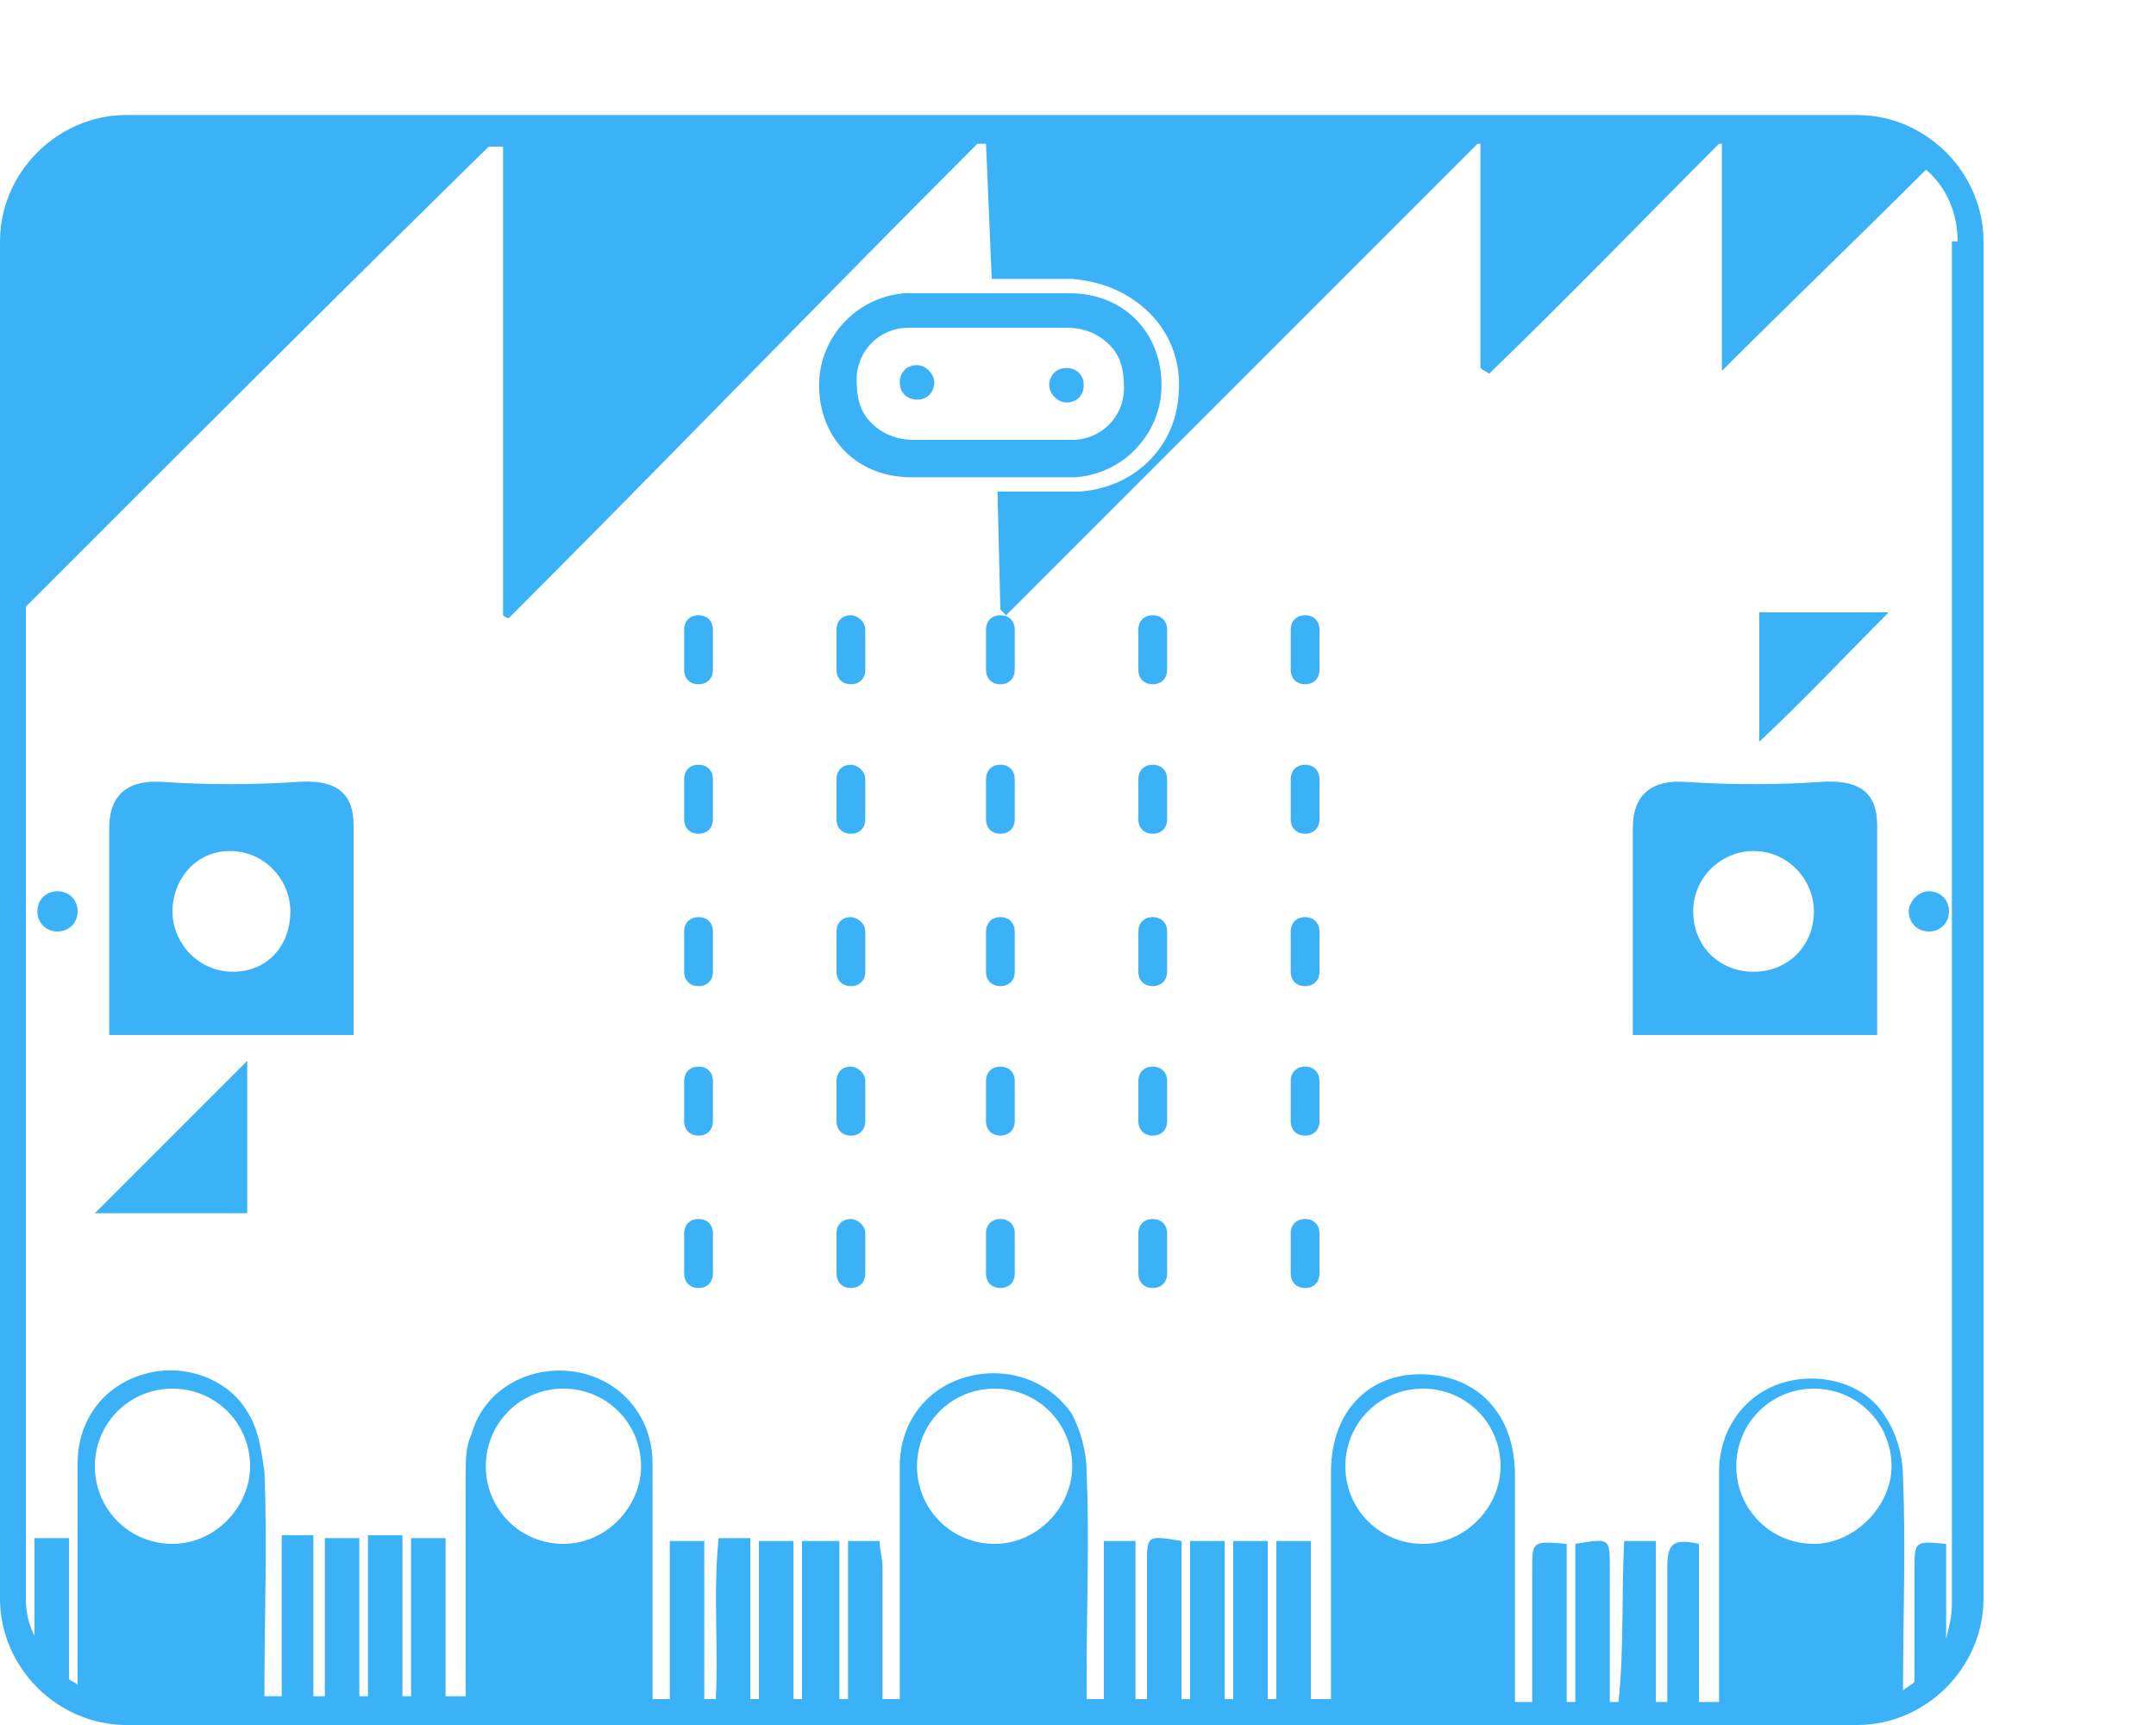 <?xml version="1.0" encoding="utf-8"?>
<!-- Generator: Adobe Illustrator 22.1.0, SVG Export Plug-In . SVG Version: 6.00 Build 0)  -->
<svg version="1.1" id="Layer_1" xmlns="http://www.w3.org/2000/svg" xmlns:xlink="http://www.w3.org/1999/xlink" x="0px" y="0px"
	 width="75px" height="60px" viewBox="0 0 75 60" enable-background="new 0 0 75 60" xml:space="preserve">
<path fill="#3BB2F7" d="M24.8,21.9v1.4c0,0.3-0.2,0.5-0.5,0.5s-0.5-0.2-0.5-0.5v-1.4c0-0.3,0.2-0.5,0.5-0.5S24.8,21.6,24.8,21.9z
	 M29.6,37.1c-0.3,0-0.5,0.2-0.5,0.5V39c0,0.3,0.2,0.5,0.5,0.5s0.5-0.2,0.5-0.5v-1.4C30.1,37.3,29.8,37.1,29.6,37.1z M29.6,21.4
	c-0.3,0-0.5,0.2-0.5,0.5v1.4c0,0.3,0.2,0.5,0.5,0.5s0.5-0.2,0.5-0.5v-1.4C30.1,21.6,29.8,21.4,29.6,21.4z M29.6,31.9
	c-0.3,0-0.5,0.2-0.5,0.5v1.4c0,0.3,0.2,0.5,0.5,0.5s0.5-0.2,0.5-0.5v-1.4C30.1,32.1,29.8,31.9,29.6,31.9z M29.6,26.6
	c-0.3,0-0.5,0.2-0.5,0.5v1.4c0,0.3,0.2,0.5,0.5,0.5s0.5-0.2,0.5-0.5v-1.4C30.1,26.8,29.8,26.6,29.6,26.6z M24.3,26.6
	c-0.3,0-0.5,0.2-0.5,0.5v1.4c0,0.3,0.2,0.5,0.5,0.5s0.5-0.2,0.5-0.5v-1.4C24.8,26.8,24.6,26.6,24.3,26.6z M12.3,28.7
	c0,2.4,0,4.7,0,7.3H3.8c0-0.3,0-0.6,0-0.9c0-2.1,0-4.2,0-6.3c0-1.2,0.7-1.7,1.9-1.6c1.5,0.1,3.1,0.1,4.6,0
	C11.6,27.1,12.3,27.5,12.3,28.7z M10.1,31.7c0-1.1-0.9-2.1-2.1-2.1s-2,1-2,2.1c0,1.1,0.9,2.1,2.1,2.1S10.1,32.9,10.1,31.7z
	 M8.6,42.2v-5.3l-5.3,5.3H8.6z M2,31c-0.4,0-0.7,0.3-0.7,0.7s0.3,0.7,0.7,0.7s0.7-0.3,0.7-0.7S2.4,31,2,31z M24.3,37.1
	c-0.3,0-0.5,0.2-0.5,0.5V39c0,0.3,0.2,0.5,0.5,0.5s0.5-0.2,0.5-0.5v-1.4C24.8,37.3,24.6,37.1,24.3,37.1z M24.3,42.4
	c-0.3,0-0.5,0.2-0.5,0.5v1.4c0,0.3,0.2,0.5,0.5,0.5s0.5-0.2,0.5-0.5v-1.4C24.8,42.6,24.6,42.4,24.3,42.4z M24.3,31.9
	c-0.3,0-0.5,0.2-0.5,0.5v1.4c0,0.3,0.2,0.5,0.5,0.5s0.5-0.2,0.5-0.5v-1.4C24.8,32.1,24.6,31.9,24.3,31.9z M29.6,42.4
	c-0.3,0-0.5,0.2-0.5,0.5v1.4c0,0.3,0.2,0.5,0.5,0.5s0.5-0.2,0.5-0.5v-1.4C30.1,42.6,29.8,42.4,29.6,42.4z M40.1,21.4
	c-0.3,0-0.5,0.2-0.5,0.5v1.4c0,0.3,0.2,0.5,0.5,0.5s0.5-0.2,0.5-0.5v-1.4C40.6,21.6,40.4,21.4,40.1,21.4z M40.1,31.9
	c-0.3,0-0.5,0.2-0.5,0.5v1.4c0,0.3,0.2,0.5,0.5,0.5s0.5-0.2,0.5-0.5v-1.4C40.6,32.1,40.4,31.9,40.1,31.9z M45.4,37.1
	c-0.3,0-0.5,0.2-0.5,0.5V39c0,0.3,0.2,0.5,0.5,0.5s0.5-0.2,0.5-0.5v-1.4C45.9,37.3,45.7,37.1,45.4,37.1z M40.1,26.6
	c-0.3,0-0.5,0.2-0.5,0.5v1.4c0,0.3,0.2,0.5,0.5,0.5s0.5-0.2,0.5-0.5v-1.4C40.6,26.8,40.4,26.6,40.1,26.6z M45.4,42.4
	c-0.3,0-0.5,0.2-0.5,0.5v1.4c0,0.3,0.2,0.5,0.5,0.5s0.5-0.2,0.5-0.5v-1.4C45.9,42.6,45.7,42.4,45.4,42.4z M65.3,28.7
	c0,2.4,0,4.7,0,7.3h-8.5c0-0.3,0-0.6,0-0.9c0-2.1,0-4.2,0-6.3c0-1.2,0.7-1.7,1.9-1.6c1.5,0.1,3.1,0.1,4.6,0
	C64.6,27.1,65.3,27.5,65.3,28.7z M63.1,31.7c0-1.1-0.9-2.1-2.1-2.1c-1.1,0-2.1,0.9-2.1,2.1s0.9,2.1,2.1,2.1S63.1,32.9,63.1,31.7z
	 M45.4,21.4c-0.3,0-0.5,0.2-0.5,0.5v1.4c0,0.3,0.2,0.5,0.5,0.5s0.5-0.2,0.5-0.5v-1.4C45.9,21.6,45.7,21.4,45.4,21.4z M45.4,31.9
	c-0.3,0-0.5,0.2-0.5,0.5v1.4c0,0.3,0.2,0.5,0.5,0.5s0.5-0.2,0.5-0.5v-1.4C45.9,32.1,45.7,31.9,45.4,31.9z M45.4,26.6
	c-0.3,0-0.5,0.2-0.5,0.5v1.4c0,0.3,0.2,0.5,0.5,0.5s0.5-0.2,0.5-0.5v-1.4C45.9,26.8,45.7,26.6,45.4,26.6z M34.8,31.9
	c-0.3,0-0.5,0.2-0.5,0.5v1.4c0,0.3,0.2,0.5,0.5,0.5s0.5-0.2,0.5-0.5v-1.4C35.3,32.1,35.1,31.9,34.8,31.9z M34.8,37.1
	c-0.3,0-0.5,0.2-0.5,0.5V39c0,0.3,0.2,0.5,0.5,0.5s0.5-0.2,0.5-0.5v-1.4C35.3,37.3,35.1,37.1,34.8,37.1z M66.4,31.7
	c0,0.4,0.3,0.7,0.7,0.7c0.4,0,0.7-0.3,0.7-0.7c0-0.4-0.3-0.7-0.7-0.7C66.7,31,66.4,31.4,66.4,31.7z M34.8,42.4
	c-0.3,0-0.5,0.2-0.5,0.5v1.4c0,0.3,0.2,0.5,0.5,0.5s0.5-0.2,0.5-0.5v-1.4C35.3,42.6,35.1,42.4,34.8,42.4z M69,8.4v47.2
	c0,2.4-2,4.4-4.4,4.4H4.4C2,60,0,58,0,55.6V8.4C0,6,2,4,4.4,4h60.2C67,4,69,6,69,8.4z M8.7,51c0-1.5-1.2-2.7-2.7-2.7
	S3.3,49.5,3.3,51s1.2,2.7,2.7,2.7S8.7,52.4,8.7,51z M22.3,51c0-1.5-1.2-2.7-2.7-2.7s-2.7,1.2-2.7,2.7s1.2,2.7,2.7,2.7
	C21.1,53.7,22.3,52.4,22.3,51z M37.3,51c0-1.5-1.2-2.7-2.7-2.7s-2.7,1.2-2.7,2.7s1.2,2.7,2.7,2.7S37.3,52.4,37.3,51z M52.2,51
	c0-1.5-1.2-2.7-2.7-2.7s-2.7,1.2-2.7,2.7s1.2,2.7,2.7,2.7S52.2,52.4,52.2,51z M65.8,51c0-1.5-1.2-2.7-2.7-2.7s-2.7,1.2-2.7,2.7
	s1.2,2.7,2.7,2.7C64.5,53.7,65.8,52.4,65.8,51z M68.1,8.4c0-1-0.4-1.9-1.1-2.5c-2.3,2.3-4.7,4.6-7.1,7c0-2.7,0-5.3,0-7.9h-0.1
	c-2.7,2.7-5.3,5.4-8,8c-0.1-0.1-0.2-0.1-0.3-0.2c0-2.6,0-5.3,0-7.8h-0.1c-5.5,5.5-11,11-16.4,16.4c-0.1-0.1-0.1-0.1-0.2-0.2
	l-0.1-4.1c0.1,0,0.2,0,0.3,0c1.1,0,2,0,2.5,0c1.9-0.1,3.4-1.5,3.5-3.4c0.1-1.1-0.3-2.1-1-2.8s-1.6-1.1-2.7-1.2c-1.1,0-1.3,0-1.7,0
	c-0.2,0-0.5,0-1.1,0L34.3,5H34c-5.5,5.5-10.8,11-16.3,16.5c-0.1,0-0.2-0.1-0.2-0.1c0-5.4,0-10.8,0-16.3H17l0,0
	c-5.3,5.2-10.7,10.6-16.1,16v34.5c0,0.5,0.1,0.9,0.3,1.3c0-1.1,0-2.2,0-3.4c0.4,0,0.7,0,1.2,0c0,1.6,0,3.3,0,4.9
	c0.1,0.1,0.2,0.1,0.3,0.2v-0.1c0-2.5,0-5.1,0-7.6c0-1.5,0.9-2.7,2.3-3.1c1.3-0.4,2.9,0.1,3.6,1.3c0.4,0.6,0.5,1.4,0.6,2.1
	c0.1,2.5,0,4.9,0,7.4c0,0.1,0,0.3,0,0.4h0.6c0-1.3,0-2.5,0-3.8c0-0.6,0-1.2,0-1.8c0.4,0,0.7,0,1.1,0c0,1,0,2.1,0,3.2
	c0,0.8,0,1.6,0,2.4h0.4c0-1.8,0-3.7,0-5.5c0.5,0,0.8,0,1.2,0c0,1.8,0,3.7,0,5.5h0.3c0-1.8,0-3.7,0-5.6c0.4,0,0.7,0,1.2,0
	c0,1.9,0,3.7,0,5.6h0.3c0-1.8,0-3.7,0-5.5c0.5,0,0.8,0,1.2,0c0,0.8,0,1.6,0,2.5c0,1,0,2,0,3l0,0h0.7l0,0c0-2.6,0-5.1,0-7.7
	c0-0.5,0-1,0.2-1.4c0.4-1.5,1.9-2.4,3.5-2.2s2.8,1.5,2.8,3.2c0,2.6,0,5.1,0,7.7c0,0.2,0,0.3,0,0.5h0.6c0-1.5,0-3,0-4.4
	c0-0.3,0-0.7,0-1.1c0.4,0,0.7,0,1.2,0c0,1.8,0,3.7,0,5.5h0.4c0.1-1.8-0.1-3.7,0.1-5.6c0.3,0,0.6,0,1.1,0c0,1.8,0,3.7,0,5.6h0.3
	c0-1.8,0-3.7,0-5.5c0.5,0,0.8,0,1.2,0c0,1.9,0,3.7,0,5.5h0.3c0-1.8,0-3.7,0-5.5c0.5,0,0.8,0,1.3,0c0,1.8,0,3.7,0,5.5h0.3
	c0-1.8,0-3.7,0-5.5c0.5,0,0.8,0,1.1,0c0,0.3,0.1,0.6,0.1,0.9c0,1.5,0,3.1,0,4.6h0.6c0-2.7,0-5.4,0-8.1c0-1.5,0.9-2.7,2.3-3.1
	c1.4-0.4,2.9,0.1,3.7,1.3c0.3,0.6,0.5,1.3,0.5,2c0.1,2.3,0,4.7,0,7c0,0.3,0,0.6,0,0.9h0.6c0-1.5,0-3.1,0-4.6c0-0.3,0-0.6,0-0.9
	c0.4,0,0.7,0,1.1,0c0,1.9,0,3.7,0,5.5h0.4c0-1.6,0-3.1,0-4.7c0-1,0-1,1.2-0.8c0,1.8,0,3.6,0,5.5h0.3c0-1.8,0-3.7,0-5.5
	c0.4,0,0.7,0,1.2,0c0,1.8,0,3.7,0,5.5h0.3c0-1.8,0-3.7,0-5.5c0.5,0,0.7,0,1.2,0c0,1.8,0,3.7,0,5.5h0.3c0-1.8,0-3.7,0-5.5
	c0.5,0,0.8,0,1.2,0c0,1.8,0,3.5,0,5.2c0,0.1,0,0.2,0,0.3h0.7c0-0.1,0-0.1,0-0.2c0-2.6,0-5.1,0-7.7c0-2.1,1.3-3.4,3.1-3.4
	c2,0,3.3,1.4,3.3,3.5c0,2.6,0,5.2,0,7.8v0.1h0.6v-0.1c0-1.5,0-3,0-4.5c0-1,0-1,1.2-0.9c0,1.8,0,3.7,0,5.5h0.3c0-1.8,0-3.7,0-5.5
	c1.2-0.2,1.2-0.2,1.2,0.8c0,1.6,0,3.1,0,4.7l0,0h0.3c0.2-1.8,0.1-3.7,0.2-5.6c0.3,0,0.6,0,1.1,0c0,1.9,0,3.7,0,5.6H58v-0.1
	c0-1.5,0-3.1,0-4.6c0-0.8,0.2-1,1.1-0.8c0,0.5,0,1.1,0,1.7c0,1.3,0,2.6,0,3.8h0.7c0-2.7,0-5.4,0-8c0-1.5,0.9-2.7,2.2-3.1
	c1.3-0.4,2.9,0,3.6,1.2c0.4,0.6,0.6,1.4,0.6,2.1c0.1,2.4,0,4.9,0,7.3v0.1c0.1-0.1,0.3-0.2,0.4-0.3c0-1.3,0-2.6,0-3.9
	c0-1,0-1,1.1-0.9c0,1.1,0,2.2,0,3.3c0.1-0.4,0.2-0.8,0.2-1.2V8.4H68.1z M61.2,25.8c1.6-1.5,3.1-3.1,4.5-4.5c-1.4,0-3,0-4.5,0
	C61.2,22.8,61.2,24.3,61.2,25.8z M40.1,37.1c-0.3,0-0.5,0.2-0.5,0.5V39c0,0.3,0.2,0.5,0.5,0.5s0.5-0.2,0.5-0.5v-1.4
	C40.6,37.3,40.4,37.1,40.1,37.1z M34.8,21.4c-0.3,0-0.5,0.2-0.5,0.5v1.4c0,0.3,0.2,0.5,0.5,0.5s0.5-0.2,0.5-0.5v-1.4
	C35.3,21.6,35.1,21.4,34.8,21.4z M40.1,42.4c-0.3,0-0.5,0.2-0.5,0.5v1.4c0,0.3,0.2,0.5,0.5,0.5s0.5-0.2,0.5-0.5v-1.4
	C40.6,42.6,40.4,42.4,40.1,42.4z M34.8,26.6c-0.3,0-0.5,0.2-0.5,0.5v1.4c0,0.3,0.2,0.5,0.5,0.5s0.5-0.2,0.5-0.5v-1.4
	C35.3,26.8,35.1,26.6,34.8,26.6z M34.9,16.6c-1.1,0-2.3,0-3.2,0c-2,0-3.3-1.5-3.2-3.4c0.1-1.6,1.4-2.9,3-3c0.3,0,0.8,0,1.3,0
	c0.7,0,1.4,0,1.4,0c1.1,0,1.3,0,1.7,0c0.2,0,0.6,0,1.3,0c2,0,3.3,1.5,3.2,3.4c-0.1,1.6-1.4,2.9-3,3C36.9,16.6,36,16.6,34.9,16.6z
	 M31.8,15.3c0.8,0,2,0,3.1,0s2,0,2.4,0c1,0,1.8-0.8,1.8-1.8c0-0.6-0.1-1.1-0.5-1.5s-0.9-0.6-1.5-0.6s-1,0-1.2,0c-0.1,0-0.3,0-0.4,0
	c-0.2,0-0.6,0-1.3,0l0,0l0,0c0,0-0.7,0-1.4,0c-0.5,0-1,0-1.2,0c-1,0-1.8,0.8-1.8,1.8c0,0.6,0.1,1.1,0.5,1.5
	C30.7,15.1,31.2,15.3,31.8,15.3z M37.1,14c0.4,0,0.6-0.3,0.6-0.6c0-0.4-0.3-0.6-0.6-0.6c-0.4,0-0.6,0.3-0.6,0.6S36.8,14,37.1,14z
	 M31.9,12.7c-0.4,0-0.6,0.3-0.6,0.6c0,0.4,0.3,0.6,0.6,0.6c0.4,0,0.6-0.3,0.6-0.6S32.2,12.7,31.9,12.7z"/>
</svg>
